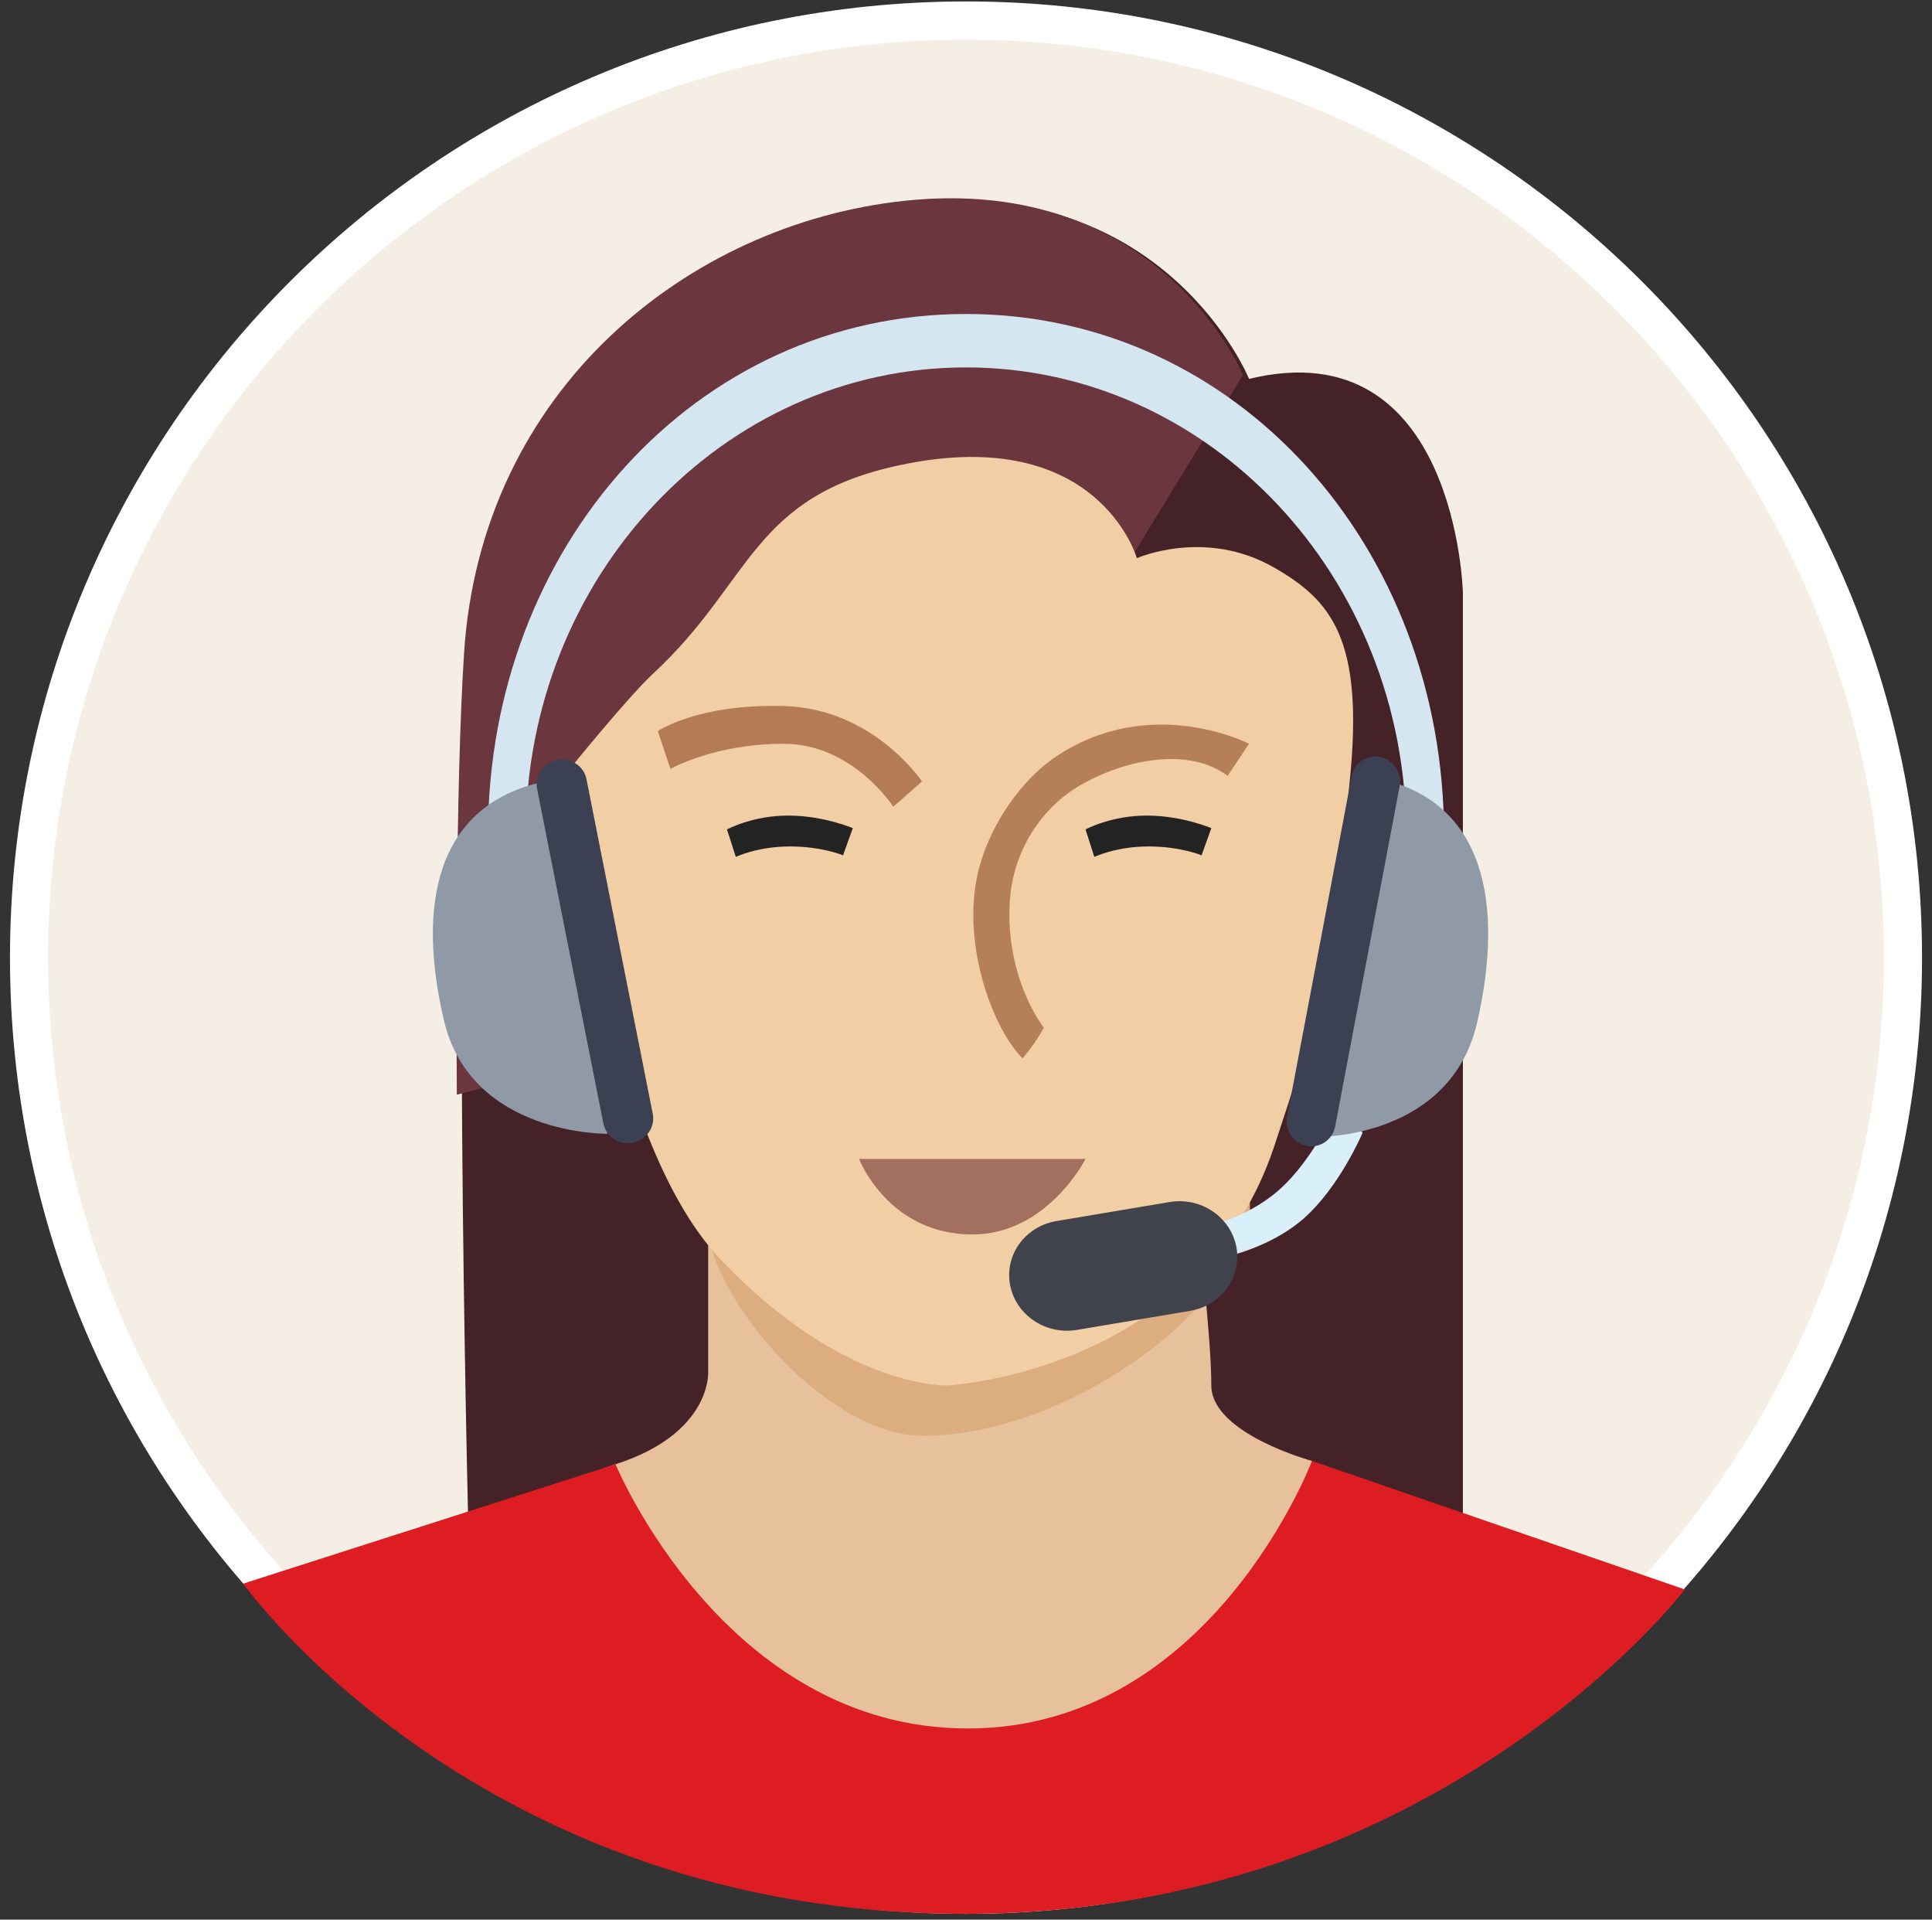 <?xml version="1.0" encoding="utf-8"?>
<!-- Generator: Adobe Illustrator 16.0.0, SVG Export Plug-In . SVG Version: 6.00 Build 0)  -->
<!DOCTYPE svg PUBLIC "-//W3C//DTD SVG 1.1//EN" "http://www.w3.org/Graphics/SVG/1.1/DTD/svg11.dtd">
<svg version="1.1" xmlns="http://www.w3.org/2000/svg" xmlns:xlink="http://www.w3.org/1999/xlink" x="0px" y="0px" width="152px"
	 height="151px" viewBox="0 0 152 151" enable-background="new 0 0 152 151" xml:space="preserve">
<rect x="0" y="0" width="152" height="151" fill="#333333" stroke="none"/>
<g id="Layer_27_xA0_Image_1_">
</g>
<g id="Shape_4_1_" enable-background="new    ">
	<g>
		<path fill="#F5EEE5" d="M76,149.044c-40.647,0-73.715-33.068-73.715-73.715C2.285,34.682,35.353,1.614,76,1.614
			c40.646,0,73.715,33.068,73.715,73.715C149.715,115.976,116.646,149.044,76,149.044z"/>
		<path fill="#FFFFFF" d="M76,3.114c39.819,0,72.215,32.396,72.215,72.215c0,39.819-32.396,72.215-72.215,72.215
			c-39.82,0-72.215-32.396-72.215-72.215C3.785,35.509,36.18,3.114,76,3.114 M76,0.114c-41.541,0-75.215,33.675-75.215,75.215
			c0,41.54,33.675,75.215,75.215,75.215c41.54,0,75.215-33.675,75.215-75.215C151.215,33.789,117.54,0.114,76,0.114L76,0.114z"/>
	</g>
	<g id="Shape_4">
		<g>
			<path fill="#452228" d="M98.27,29.804c0,0-6.49-16.017-26.722-13.856c-16.989,1.815-33.318,14.846-34.639,35.628
				c-1.319,20.783,0,71.256,0,71.256s41.402,17.485,78.185-1.979V46.628C115.094,46.628,114.599,25.846,98.27,29.804z"/>
		</g>
	</g>
	<g>
		<defs>
			<polygon id="SVGID_1_" points="92.438,16.825 92.084,16.73 100.249,9.556 53.239,3.989 7.961,10.153 2.766,36.4 -3.667,74.38 
				13.652,91.823 52.25,81.927 76.991,63.494 103.713,19.824 			"/>
		</defs>
		<clipPath id="SVGID_2_">
			<use xlink:href="#SVGID_1_"  overflow="visible"/>
		</clipPath>
		<g id="Shape_4_3_" clip-path="url(#SVGID_2_)">
			<g>
				<path fill="#6B363E" d="M97.866,29.652c0,0-6.49-16.017-26.721-13.855c-16.989,1.814-33.318,14.845-34.639,35.628
					c-1.32,20.783,0,71.259,0,71.259s41.402,17.483,78.184-1.979V46.477C114.69,46.477,114.196,25.694,97.866,29.652z"/>
			</g>
		</g>
	</g>
	<g>
		<path fill="#D4E6F0" d="M42.373,66.582c-0.007-0.305-1.012-0.608-1.012-0.915C41.361,45.36,56.869,28.9,76,28.9
			s34.639,16.46,34.639,36.767c0,0.307-1.005,0.609-1.011,0.915h3.958c0.006-0.305,0.021-0.608,0.021-0.915
			c0-22.627-16.291-40.969-37.607-40.969c-21.317,0-37.608,18.342-37.608,40.969c0,0.307,0.015,0.609,0.022,0.915H42.373z"/>
	</g>
</g>
<g id="Shape_5_1_" enable-background="new    ">
	<g id="Shape_5_3_">
		<g>
			<path fill="#E6C19C" d="M37.899,124.813c0,0,0.08-0.226,0.247-0.597C37.96,124.262,37.875,124.448,37.899,124.813z
				 M103.218,114.916c0,0-7.918-2.146-7.918-5.938c0-3.794-0.989-11.877-0.989-11.877s-28.536-23.587-38.597,0v10.887
				c0,0,0.232,4.781-7.286,7.19c-6.673,2.138-9.495,7.293-10.281,9.037c2.93-0.716,31.456,34.438,70.02-1.383L103.218,114.916z"/>
		</g>
	</g>
	<path fill="#E6C19C" d="M15.941,132.668"/>
</g>
<g id="Shape_5_copy_1_" enable-background="new    ">
	<g id="Shape_5_copy">
		<g>
			<path fill="#DCAD7F" d="M98.27,94.133c0,0-47.149-22.26-42.556,2.969c1.144,6.282,9.875,15.835,16.824,15.835
				C85.403,112.937,99.484,100.812,98.27,94.133z"/>
		</g>
	</g>
</g>
<g id="Shape_3_1_" enable-background="new    ">
	<g id="Shape_3_3_">
		<g>
			<path fill="#F2CEA5" d="M100.249,44.649c-5.443-3.133-10.805-0.742-10.805-0.742s-3.019-10.599-18.555-7.34
				c-11.795,2.474-11.662,9.156-19.497,16.412c-1.959,1.813-6.565,7.504-6.565,7.504s2.144,28.371,11.875,38.598
				c9.732,10.227,17.814,9.897,17.814,9.897s19.793-0.99,25.732-18.805c5.938-17.814,4.783-17.484,5.938-28.7
				C107.341,50.257,104.725,47.227,100.249,44.649z"/>
		</g>
	</g>
</g>
<g id="Group_6_1_">
	<g id="Rectangle_1_copy_2">
		<g>
			<path fill="#9099A6" d="M42.848,61.474c-8.577,1.813-10.061,9.731-7.917,18.804c2.144,9.072,12.866,8.907,12.866,8.907
				L42.848,61.474z"/>
		</g>
	</g>
	<g id="Rounded_Rectangle_8">
		<g>
			<path fill="#3B4052" d="M51.356,87.615l-5.217-26.333c-0.206-1.039-1.242-1.708-2.313-1.496c-1.073,0.211-1.775,1.227-1.57,2.265
				l5.217,26.333c0.206,1.039,1.242,1.708,2.313,1.495C50.86,89.67,51.563,88.654,51.356,87.615z"/>
		</g>
	</g>
</g>
<g id="Shape_7_1_" enable-background="new    ">
	<g id="Shape_7_3_">
		<g>
			<path fill="#B37C56" d="M61.651,55.535c-6.804-0.181-9.897,1.979-9.897,1.979l0.99,2.969c0,0,3.464-1.979,8.907-1.979
				c5.443,0,8.628,4.949,8.628,4.949l2.258-1.979C72.538,61.474,68.736,55.724,61.651,55.535z"/>
		</g>
	</g>
</g>
<g id="Rectangle_2_1_" enable-background="new    ">
	<g id="Rectangle_2">
		<g>
			<path fill="#D9F0FB" d="M105.237,86.874c0,0-1.783,4.224-4.615,6.731c-2.724,2.411-6.499,3.11-6.499,3.11l1.968,2.222
				c0,0,3.775-0.698,6.499-3.11c2.832-2.506,4.616-6.73,4.616-6.73L105.237,86.874z"/>
		</g>
	</g>
</g>
<g id="Rounded_Rectangle_9_1_" enable-background="new    ">
	<g id="Rounded_Rectangle_9_4_">
		<g>
			<path fill="#40424C" d="M97.27,98.084c-0.446-2.365-2.801-3.945-5.257-3.531l-8.901,1.496c-2.457,0.414-4.088,2.665-3.642,5.029
				c0.446,2.363,2.801,3.946,5.258,3.532l8.9-1.499C96.085,102.697,97.716,100.447,97.27,98.084z"/>
		</g>
	</g>
</g>
<g id="Shape_6_1_" enable-background="new    ">
	<g id="Shape_6">
		<g>
			<path fill="#DE1D23" d="M103.218,114.916c0,0-7.945,21.046-27.079,21.046c-19.133,0-27.711-20.783-27.711-20.783l-29.29,9.387
				c0,0,18.432,25.979,56.743,25.979c37.277,0,56.67-25.52,56.67-25.52L103.218,114.916z"/>
		</g>
	</g>
	<path fill="#DE1D23" d="M178.268,118.378"/>
</g>
<g id="Group_6_copy_1_">
	<g id="Rectangle_1_copy_2_3_">
		<g>
			<path fill="#9099A6" d="M108.527,61.254l-4.814,28.165c0,0,10.432,0.169,12.517-9.054
				C118.317,71.146,116.871,63.098,108.527,61.254z"/>
		</g>
	</g>
	<g id="Rounded_Rectangle_8_3_">
		<g>
			<path fill="#3B4052" d="M108.593,59.54c-1.043-0.215-2.052,0.465-2.251,1.521l-5.076,26.766
				c-0.201,1.055,0.483,2.086,1.525,2.303c1.043,0.216,2.052-0.465,2.251-1.521l5.076-26.765
				C110.319,60.788,109.635,59.756,108.593,59.54z"/>
		</g>
	</g>
</g>
<g id="Layer_14">
</g>
<g id="Shape_8_1_" enable-background="new    ">
	<g id="Shape_8">
		<g>
			<path fill="#B57F59" d="M83.115,59.489c-2.965,1.97-5.921,6.219-6.434,10.633c-0.631,5.441,1.738,11.135,3.773,13.124
				c1.085-1.266,1.668-2.413,1.668-2.413s-3.028-3.772-2.678-9.891c0.227-3.957,2.455-7.406,5.609-9.212
				c3.672-2.104,8.612-2.932,11.53-0.699l1.685-2.526C98.27,58.504,90.579,54.53,83.115,59.489z"/>
		</g>
	</g>
</g>
<g id="Shape_9_1_" enable-background="new    ">
	<path fill="#232324" d="M85.403,65.245c0,0,2.001-1.092,4.805-1.092s5.092,0.989,5.092,0.989l-0.766,2.137
		c0,0-1.646-0.698-4.182-0.698c-2.537,0-4.256,0.823-4.256,0.823L85.403,65.245z"/>
	<g id="Shape_9_4_">
		<g>
			<path fill="#A3705F" d="M67.589,91.164c0,0,2.281,5.938,8.907,5.938c5.909,0,8.907-5.938,8.907-5.938H67.589z"/>
		</g>
	</g>
	<path fill="#232324" d="M57.196,65.245c0,0,2-1.092,4.805-1.092c2.804,0,5.092,0.989,5.092,0.989l-0.767,2.137
		c0,0-1.646-0.698-4.182-0.698c-2.536,0-4.254,0.823-4.254,0.823L57.196,65.245z"/>
</g>
</svg>
